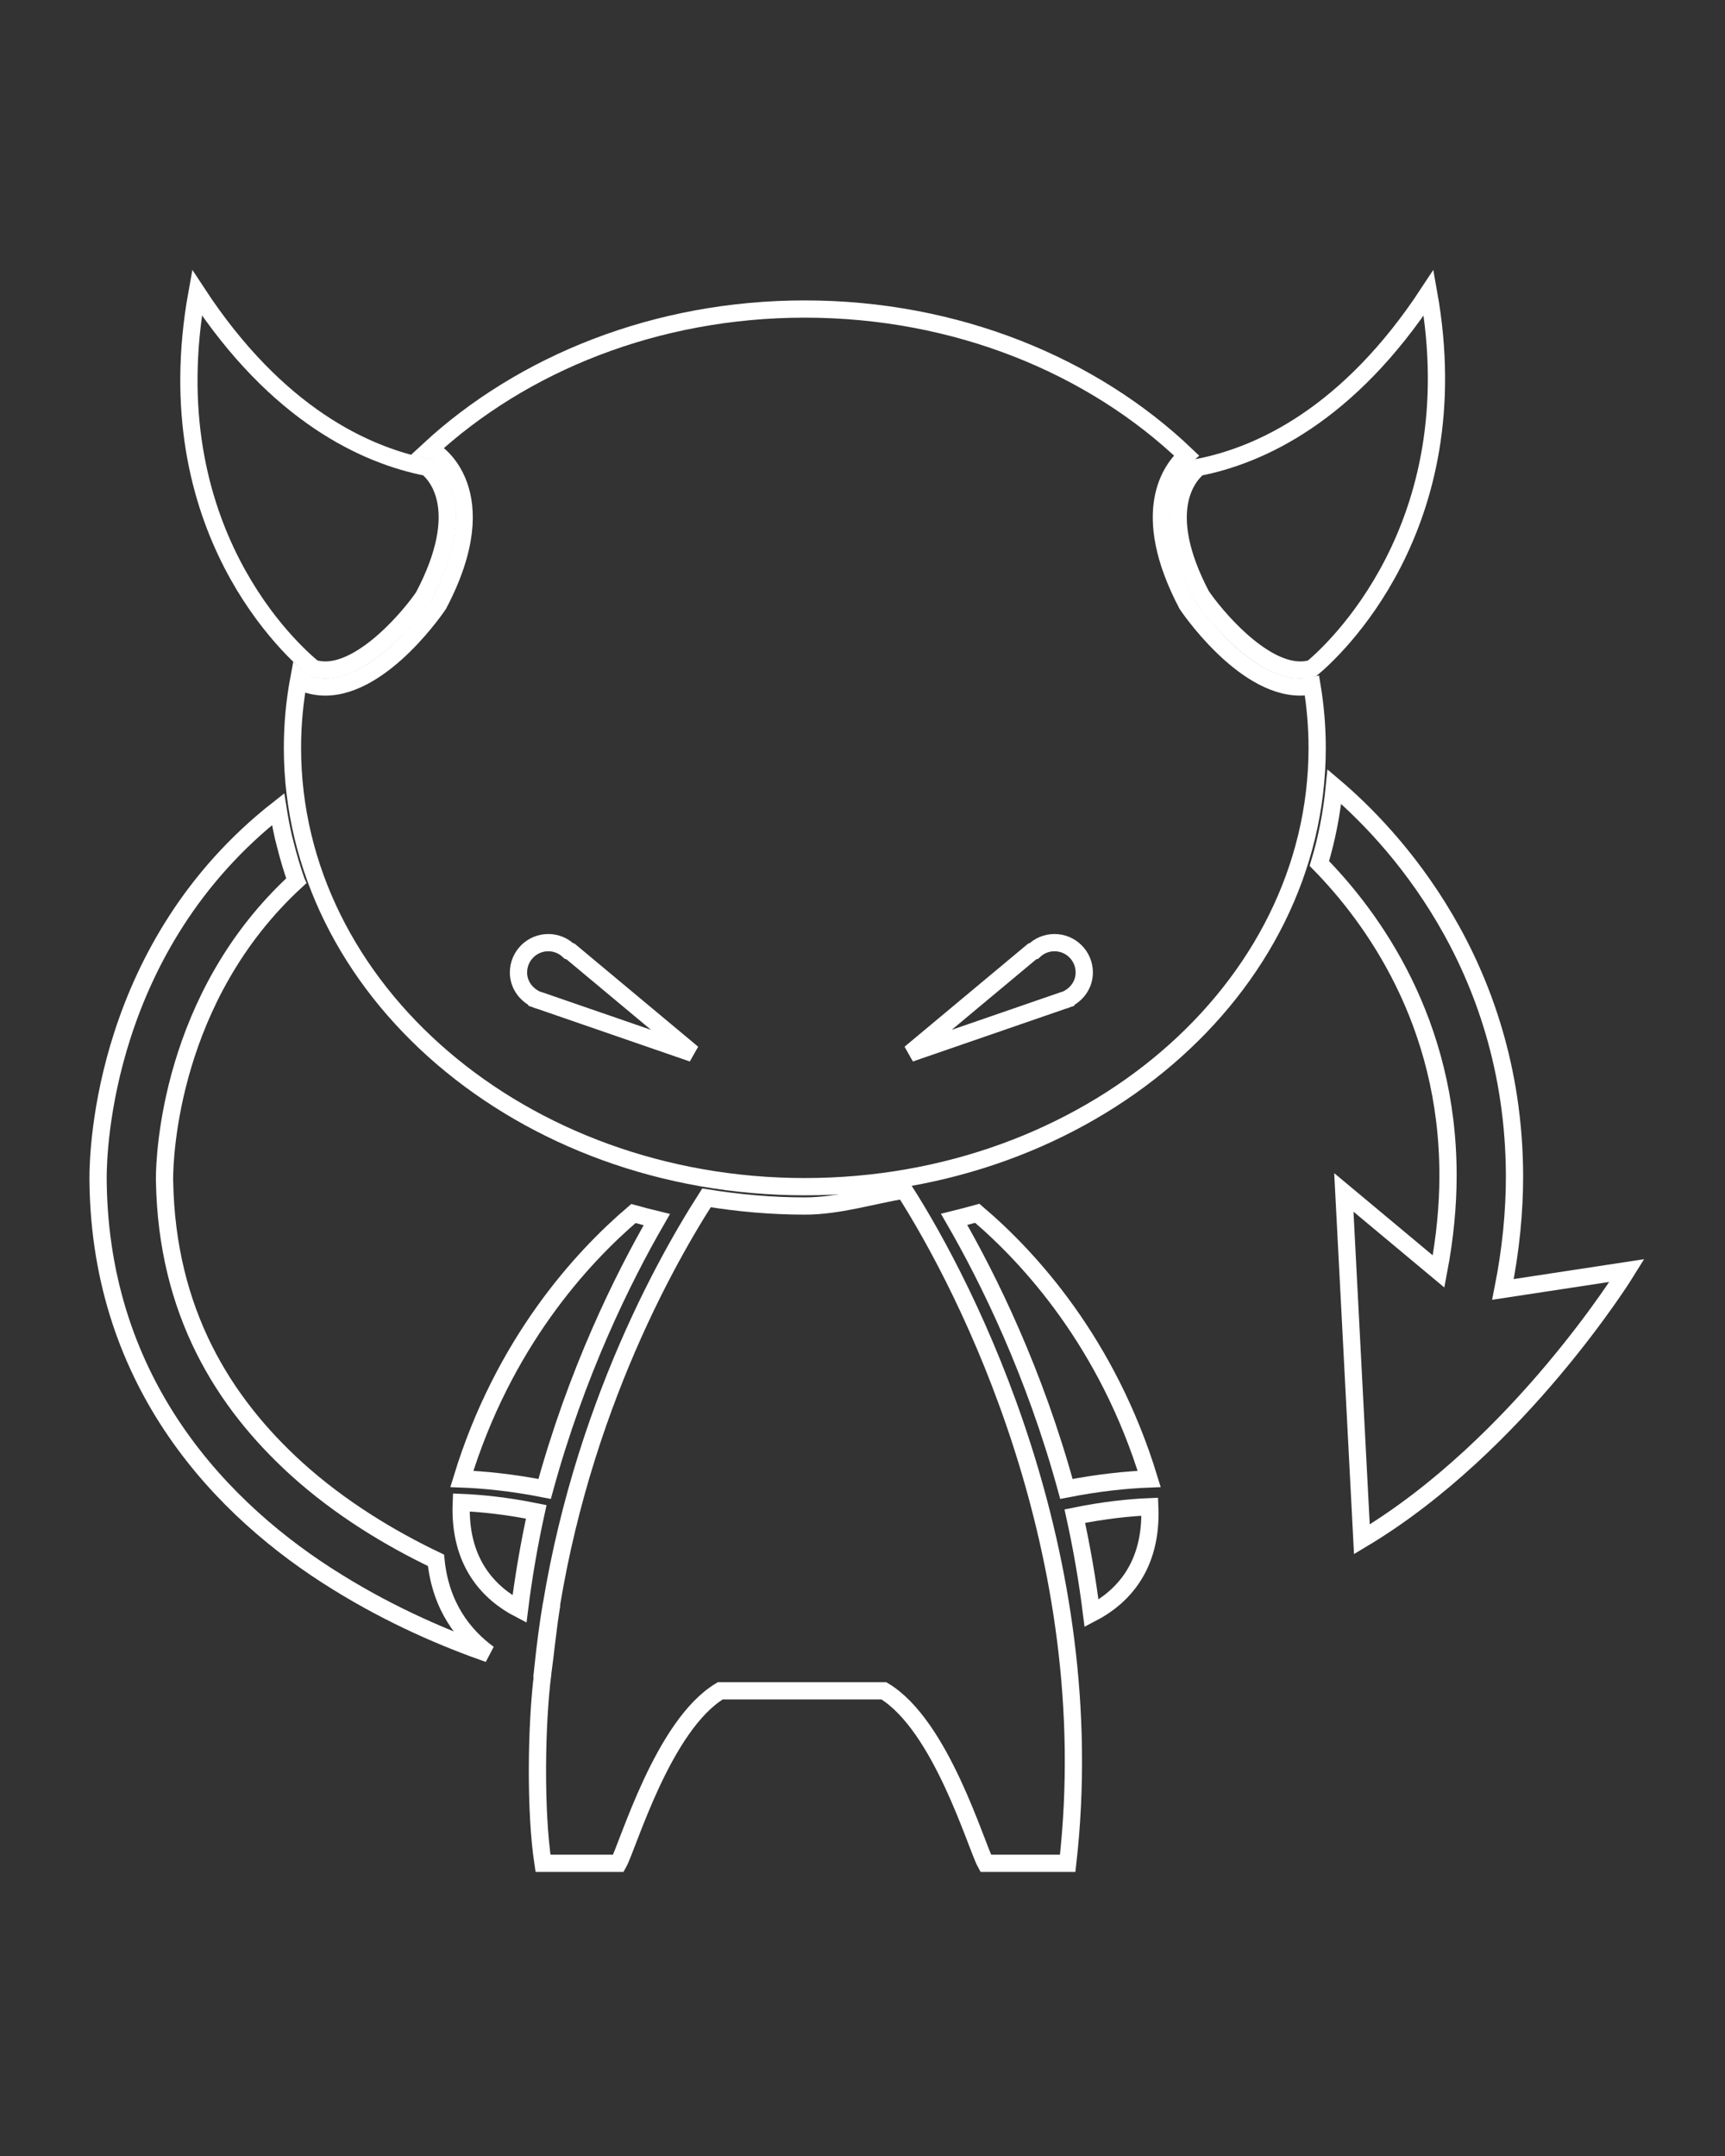 <?xml version="1.0" standalone="no"?><!-- Generator: Gravit.io --><svg xmlns="http://www.w3.org/2000/svg" xmlns:xlink="http://www.w3.org/1999/xlink" style="isolation:isolate" viewBox="0 0 100 125" width="100" height="125"><rect x="0" y="0" width="100" height="125" fill="#333333" stroke="none"/><defs><clipPath id="_clipPath_XWr7afL0z2aiMIXUNI9c87JC7KSAg7wl"><rect width="100" height="125"/></clipPath></defs><g clip-path="url(#_clipPath_XWr7afL0z2aiMIXUNI9c87JC7KSAg7wl)"><g id="Group"><path d=" M 75.377 39.831 C 72 39.831 68.815 35.054 68.815 35.054 C 65.95 29.615 67.958 27.128 68.78 26.405 C 63.337 21.199 55.435 17.917 46.655 17.917 C 38.042 17.917 30.275 21.074 24.844 26.109 C 24.946 26.13 25.048 26.152 25.151 26.17 C 25.151 26.17 28.92 28.411 25.419 35.054 C 25.419 35.054 22.237 39.831 18.857 39.831 C 18.473 39.831 18.086 39.768 17.701 39.629 C 17.701 39.629 17.565 39.527 17.33 39.322 C 17.083 40.635 16.954 41.985 16.954 43.359 C 16.954 57.387 30.278 68.801 46.655 68.801 C 63.033 68.801 76.357 57.387 76.357 43.359 C 76.357 42.137 76.253 40.936 76.058 39.759 C 75.831 39.805 75.604 39.831 75.377 39.831 Z  M 31.305 58.015 C 31.21 57.987 31.119 57.963 31.031 57.919 L 30.982 57.903 L 30.969 57.881 C 30.434 57.584 30.057 57.038 30.057 56.383 C 30.057 55.424 30.833 54.652 31.786 54.652 C 32.253 54.652 32.671 54.84 32.982 55.138 C 33.013 55.146 33.037 55.15 33.069 55.159 L 40.153 61.07 L 31.305 58.015 Z  M 61.945 57.881 L 61.932 57.902 L 61.882 57.918 C 61.794 57.961 61.705 57.986 61.608 58.014 L 52.758 61.07 L 59.843 55.159 C 59.877 55.15 59.9 55.146 59.931 55.138 C 60.242 54.84 60.66 54.652 61.127 54.652 C 62.082 54.652 62.856 55.424 62.856 56.383 C 62.855 57.038 62.48 57.584 61.945 57.881 Z " fill="none" vector-effect="non-scaling-stroke" stroke-width="1" stroke="rgb(255,255,255)" stroke-linejoin="miter" stroke-linecap="butt" stroke-miterlimit="4"/><path d=" M 87.128 74.758 C 87.59 72.438 87.801 70.233 87.798 68.161 C 87.757 55.793 80.576 48.341 77.356 45.608 C 77.206 47.133 76.92 48.623 76.484 50.063 C 79.552 53.192 83.951 59.23 83.943 68.161 C 83.943 69.892 83.77 71.746 83.396 73.717 L 77.904 69.134 L 78.949 89.245 C 88.077 83.791 94.316 73.663 94.316 73.663 L 87.128 74.758 Z " fill="none" vector-effect="non-scaling-stroke" stroke-width="1" stroke="rgb(255,255,255)" stroke-linejoin="miter" stroke-linecap="butt" stroke-miterlimit="4"/><path d=" M 30.116 93.294 C 30.35 91.417 30.674 89.532 31.086 87.654 C 29.342 87.301 27.869 87.155 26.741 87.11 C 26.592 90.596 28.36 92.383 30.116 93.294 Z " fill="none" vector-effect="non-scaling-stroke" stroke-width="1" stroke="rgb(255,255,255)" stroke-linejoin="miter" stroke-linecap="butt" stroke-miterlimit="4"/><path d=" M 31.456 96.846 L 31.461 96.847 C 31.466 96.797 31.47 96.747 31.476 96.696 C 31.47 96.748 31.461 96.796 31.456 96.846 Z " fill="none" vector-effect="non-scaling-stroke" stroke-width="1" stroke="rgb(255,255,255)" stroke-linejoin="miter" stroke-linecap="butt" stroke-miterlimit="4"/><path d=" M 25.274 90.464 C 22.624 89.196 19.727 87.459 17.176 85.146 C 12.965 81.313 9.67 76.074 9.539 68.459 C 9.539 68.432 9.537 68.408 9.537 68.316 C 9.543 67.066 9.844 57.8 17.168 51.073 C 17.154 51.042 17.147 51.01 17.139 50.98 C 16.917 50.343 16.726 49.692 16.559 49.036 C 16.516 48.861 16.468 48.69 16.426 48.514 C 16.307 47.988 16.206 47.454 16.121 46.917 C 6.043 54.829 5.679 66.604 5.685 68.316 C 5.685 68.452 5.687 68.529 5.687 68.553 C 5.838 80.253 12.867 87.604 19.561 91.729 C 22.752 93.711 25.891 95.034 28.326 95.882 C 26.894 94.836 25.544 93.147 25.274 90.464 Z " fill="none" vector-effect="non-scaling-stroke" stroke-width="1" stroke="rgb(255,255,255)" stroke-linejoin="miter" stroke-linecap="butt" stroke-miterlimit="4"/><path d=" M 63.278 93.54 C 65.035 92.626 66.802 90.841 66.654 87.356 C 65.525 87.403 64.05 87.547 62.308 87.902 C 62.72 89.777 63.044 91.663 63.278 93.54 Z " fill="none" vector-effect="non-scaling-stroke" stroke-width="1" stroke="rgb(255,255,255)" stroke-linejoin="miter" stroke-linecap="butt" stroke-miterlimit="4"/><path d=" M 38.075 70.711 C 37.625 70.602 37.172 70.483 36.72 70.357 C 33.713 72.922 29.18 77.858 26.774 85.746 C 28.03 85.794 29.662 85.947 31.573 86.325 C 33.42 79.572 36.069 74.188 38.075 70.711 Z " fill="none" vector-effect="non-scaling-stroke" stroke-width="1" stroke="rgb(255,255,255)" stroke-linejoin="miter" stroke-linecap="butt" stroke-miterlimit="4"/><path d=" M 56.653 70.344 C 56.201 70.469 55.756 70.587 55.312 70.696 C 57.32 74.173 59.973 79.568 61.821 86.325 C 63.733 85.949 65.363 85.794 66.619 85.746 C 64.211 77.846 59.669 72.908 56.653 70.344 Z " fill="none" vector-effect="non-scaling-stroke" stroke-width="1" stroke="rgb(255,255,255)" stroke-linejoin="miter" stroke-linecap="butt" stroke-miterlimit="4"/><path d=" M 69.642 34.519 C 70.4 35.653 73.055 38.848 75.378 38.848 C 75.61 38.848 75.839 38.816 76.06 38.751 C 77.175 37.826 85.255 30.587 82.818 16.972 C 78.163 24.069 73.025 26.401 69.481 27.096 C 68.955 27.519 67.021 29.53 69.642 34.519 Z " fill="none" vector-effect="non-scaling-stroke" stroke-width="1" stroke="rgb(255,255,255)" stroke-linejoin="miter" stroke-linecap="butt" stroke-miterlimit="4"/><path d=" M 18.174 38.751 C 18.397 38.814 18.628 38.848 18.859 38.848 C 21.167 38.848 23.804 35.701 24.556 34.584 C 27.215 29.533 25.285 27.52 24.76 27.096 C 21.214 26.401 16.072 24.068 11.421 16.971 C 8.935 30.716 17.056 37.843 18.174 38.751 Z " fill="none" vector-effect="non-scaling-stroke" stroke-width="1" stroke="rgb(255,255,255)" stroke-linejoin="miter" stroke-linecap="butt" stroke-miterlimit="4"/><path d=" M 46.656 69.922 C 44.707 69.922 42.806 69.748 40.956 69.449 C 38.18 73.779 32.821 83.636 31.476 96.698 C 31.605 95.433 31.768 94.195 31.969 92.991 L 31.975 93.085 C 31.767 94.335 31.599 96.03 31.462 97.03 L 31.461 97.03 C 31.082 100.03 31.021 105.03 31.478 108.03 L 35.85 108.03 C 36.408 107.03 38.428 100.03 41.753 98.03 L 45.97 98.03 L 47.024 98.03 L 51.24 98.03 C 54.565 100.03 56.585 107.03 57.142 108.03 L 61.895 108.03 C 63.941 90.03 56.012 74.608 52.418 69 C 50.547 69.304 48.627 69.922 46.656 69.922 Z " fill="none" vector-effect="non-scaling-stroke" stroke-width="1" stroke="rgb(255,255,255)" stroke-linejoin="miter" stroke-linecap="butt" stroke-miterlimit="4"/></g></g></svg>